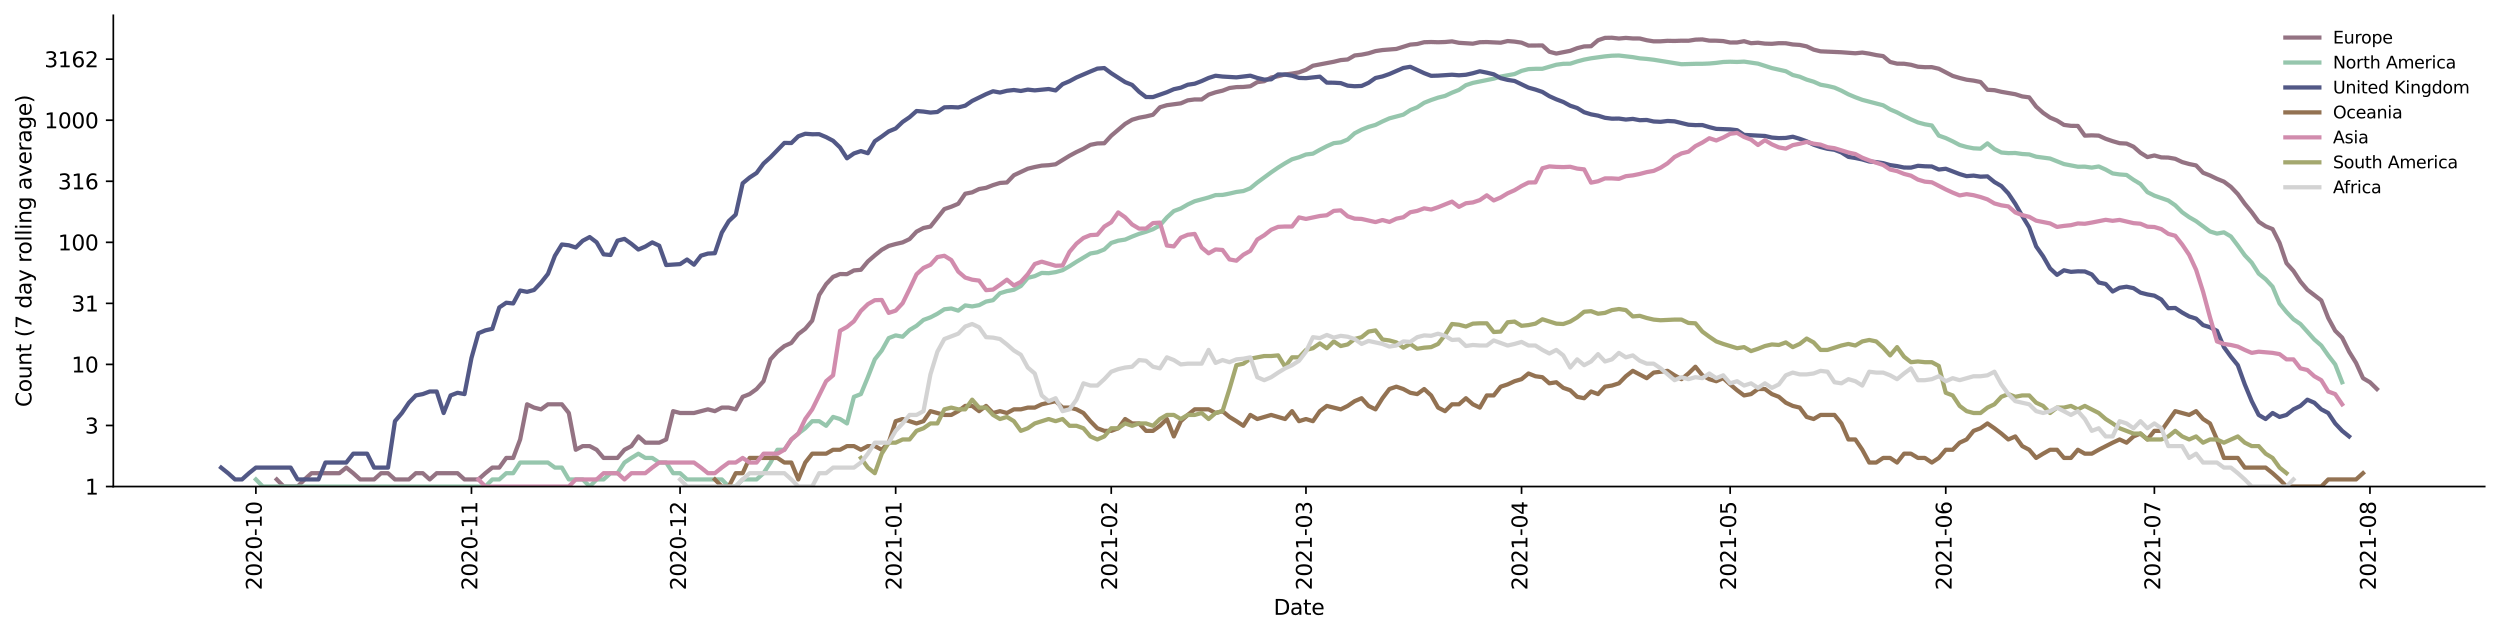 <?xml version="1.0" encoding="utf-8" standalone="no"?>
<!DOCTYPE svg PUBLIC "-//W3C//DTD SVG 1.1//EN"
  "http://www.w3.org/Graphics/SVG/1.1/DTD/svg11.dtd">
<svg height="298.621pt" version="1.1" viewBox="0 0 1176.528 298.621" width="1176.528pt" xmlns="http://www.w3.org/2000/svg" xmlns:xlink="http://www.w3.org/1999/xlink">
 <defs>
  <style type="text/css">*{stroke-linecap:butt;stroke-linejoin:round;}</style>
 </defs>
 <g id="figure_1">
  <g id="patch_1">
   <path d="M 0 298.621 
L 1176.528 298.621 
L 1176.528 0 
L 0 0 
z
" style="fill:#ffffff;"/>
  </g>
  <g id="axes_1">
   <g id="patch_2">
    <path d="M 53.328 228.96 
L 1169.328 228.96 
L 1169.328 7.2 
L 53.328 7.2 
z
" style="fill:#ffffff;"/>
   </g>
   <g id="matplotlib.axis_1">
    <g id="xtick_1">
     <g id="line2d_1">
      <defs>
       <path d="M 0 0 
L 0 3.5 
" id="mead7fe6897" style="stroke:#000000;stroke-width:0.8;"/>
      </defs>
      <g>
       <use style="stroke:#000000;stroke-width:0.8;" x="120.419" xlink:href="#mead7fe6897" y="228.96"/>
      </g>
     </g>
     <g id="text_1">
      <!-- 2020-10 -->
      <g transform="translate(123.178 277.743)rotate(-90)scale(0.1 -0.1)">
       <defs>
        <path d="M 1228 531 
L 3431 531 
L 3431 0 
L 469 0 
L 469 531 
Q 828 903 1448 1529 
Q 2069 2156 2228 2338 
Q 2531 2678 2651 2914 
Q 2772 3150 2772 3378 
Q 2772 3750 2511 3984 
Q 2250 4219 1831 4219 
Q 1534 4219 1204 4116 
Q 875 4013 500 3803 
L 500 4441 
Q 881 4594 1212 4672 
Q 1544 4750 1819 4750 
Q 2544 4750 2975 4387 
Q 3406 4025 3406 3419 
Q 3406 3131 3298 2873 
Q 3191 2616 2906 2266 
Q 2828 2175 2409 1742 
Q 1991 1309 1228 531 
z
" id="DejaVuSans-32" transform="scale(0.016)"/>
        <path d="M 2034 4250 
Q 1547 4250 1301 3770 
Q 1056 3291 1056 2328 
Q 1056 1369 1301 889 
Q 1547 409 2034 409 
Q 2525 409 2770 889 
Q 3016 1369 3016 2328 
Q 3016 3291 2770 3770 
Q 2525 4250 2034 4250 
z
M 2034 4750 
Q 2819 4750 3233 4129 
Q 3647 3509 3647 2328 
Q 3647 1150 3233 529 
Q 2819 -91 2034 -91 
Q 1250 -91 836 529 
Q 422 1150 422 2328 
Q 422 3509 836 4129 
Q 1250 4750 2034 4750 
z
" id="DejaVuSans-30" transform="scale(0.016)"/>
        <path d="M 313 2009 
L 1997 2009 
L 1997 1497 
L 313 1497 
L 313 2009 
z
" id="DejaVuSans-2d" transform="scale(0.016)"/>
        <path d="M 794 531 
L 1825 531 
L 1825 4091 
L 703 3866 
L 703 4441 
L 1819 4666 
L 2450 4666 
L 2450 531 
L 3481 531 
L 3481 0 
L 794 0 
L 794 531 
z
" id="DejaVuSans-31" transform="scale(0.016)"/>
       </defs>
       <use xlink:href="#DejaVuSans-32"/>
       <use x="63.623" xlink:href="#DejaVuSans-30"/>
       <use x="127.246" xlink:href="#DejaVuSans-32"/>
       <use x="190.869" xlink:href="#DejaVuSans-30"/>
       <use x="254.492" xlink:href="#DejaVuSans-2d"/>
       <use x="290.576" xlink:href="#DejaVuSans-31"/>
       <use x="354.199" xlink:href="#DejaVuSans-30"/>
      </g>
     </g>
    </g>
    <g id="xtick_2">
     <g id="line2d_2">
      <g>
       <use style="stroke:#000000;stroke-width:0.8;" x="221.874" xlink:href="#mead7fe6897" y="228.96"/>
      </g>
     </g>
     <g id="text_2">
      <!-- 2020-11 -->
      <g transform="translate(224.633 277.743)rotate(-90)scale(0.1 -0.1)">
       <use xlink:href="#DejaVuSans-32"/>
       <use x="63.623" xlink:href="#DejaVuSans-30"/>
       <use x="127.246" xlink:href="#DejaVuSans-32"/>
       <use x="190.869" xlink:href="#DejaVuSans-30"/>
       <use x="254.492" xlink:href="#DejaVuSans-2d"/>
       <use x="290.576" xlink:href="#DejaVuSans-31"/>
       <use x="354.199" xlink:href="#DejaVuSans-31"/>
      </g>
     </g>
    </g>
    <g id="xtick_3">
     <g id="line2d_3">
      <g>
       <use style="stroke:#000000;stroke-width:0.8;" x="320.055" xlink:href="#mead7fe6897" y="228.96"/>
      </g>
     </g>
     <g id="text_3">
      <!-- 2020-12 -->
      <g transform="translate(322.815 277.743)rotate(-90)scale(0.1 -0.1)">
       <use xlink:href="#DejaVuSans-32"/>
       <use x="63.623" xlink:href="#DejaVuSans-30"/>
       <use x="127.246" xlink:href="#DejaVuSans-32"/>
       <use x="190.869" xlink:href="#DejaVuSans-30"/>
       <use x="254.492" xlink:href="#DejaVuSans-2d"/>
       <use x="290.576" xlink:href="#DejaVuSans-31"/>
       <use x="354.199" xlink:href="#DejaVuSans-32"/>
      </g>
     </g>
    </g>
    <g id="xtick_4">
     <g id="line2d_4">
      <g>
       <use style="stroke:#000000;stroke-width:0.8;" x="421.51" xlink:href="#mead7fe6897" y="228.96"/>
      </g>
     </g>
     <g id="text_4">
      <!-- 2021-01 -->
      <g transform="translate(424.269 277.743)rotate(-90)scale(0.1 -0.1)">
       <use xlink:href="#DejaVuSans-32"/>
       <use x="63.623" xlink:href="#DejaVuSans-30"/>
       <use x="127.246" xlink:href="#DejaVuSans-32"/>
       <use x="190.869" xlink:href="#DejaVuSans-31"/>
       <use x="254.492" xlink:href="#DejaVuSans-2d"/>
       <use x="290.576" xlink:href="#DejaVuSans-30"/>
       <use x="354.199" xlink:href="#DejaVuSans-31"/>
      </g>
     </g>
    </g>
    <g id="xtick_5">
     <g id="line2d_5">
      <g>
       <use style="stroke:#000000;stroke-width:0.8;" x="522.964" xlink:href="#mead7fe6897" y="228.96"/>
      </g>
     </g>
     <g id="text_5">
      <!-- 2021-02 -->
      <g transform="translate(525.724 277.743)rotate(-90)scale(0.1 -0.1)">
       <use xlink:href="#DejaVuSans-32"/>
       <use x="63.623" xlink:href="#DejaVuSans-30"/>
       <use x="127.246" xlink:href="#DejaVuSans-32"/>
       <use x="190.869" xlink:href="#DejaVuSans-31"/>
       <use x="254.492" xlink:href="#DejaVuSans-2d"/>
       <use x="290.576" xlink:href="#DejaVuSans-30"/>
       <use x="354.199" xlink:href="#DejaVuSans-32"/>
      </g>
     </g>
    </g>
    <g id="xtick_6">
     <g id="line2d_6">
      <g>
       <use style="stroke:#000000;stroke-width:0.8;" x="614.601" xlink:href="#mead7fe6897" y="228.96"/>
      </g>
     </g>
     <g id="text_6">
      <!-- 2021-03 -->
      <g transform="translate(617.36 277.743)rotate(-90)scale(0.1 -0.1)">
       <defs>
        <path d="M 2597 2516 
Q 3050 2419 3304 2112 
Q 3559 1806 3559 1356 
Q 3559 666 3084 287 
Q 2609 -91 1734 -91 
Q 1441 -91 1130 -33 
Q 819 25 488 141 
L 488 750 
Q 750 597 1062 519 
Q 1375 441 1716 441 
Q 2309 441 2620 675 
Q 2931 909 2931 1356 
Q 2931 1769 2642 2001 
Q 2353 2234 1838 2234 
L 1294 2234 
L 1294 2753 
L 1863 2753 
Q 2328 2753 2575 2939 
Q 2822 3125 2822 3475 
Q 2822 3834 2567 4026 
Q 2313 4219 1838 4219 
Q 1578 4219 1281 4162 
Q 984 4106 628 3988 
L 628 4550 
Q 988 4650 1302 4700 
Q 1616 4750 1894 4750 
Q 2613 4750 3031 4423 
Q 3450 4097 3450 3541 
Q 3450 3153 3228 2886 
Q 3006 2619 2597 2516 
z
" id="DejaVuSans-33" transform="scale(0.016)"/>
       </defs>
       <use xlink:href="#DejaVuSans-32"/>
       <use x="63.623" xlink:href="#DejaVuSans-30"/>
       <use x="127.246" xlink:href="#DejaVuSans-32"/>
       <use x="190.869" xlink:href="#DejaVuSans-31"/>
       <use x="254.492" xlink:href="#DejaVuSans-2d"/>
       <use x="290.576" xlink:href="#DejaVuSans-30"/>
       <use x="354.199" xlink:href="#DejaVuSans-33"/>
      </g>
     </g>
    </g>
    <g id="xtick_7">
     <g id="line2d_7">
      <g>
       <use style="stroke:#000000;stroke-width:0.8;" x="716.055" xlink:href="#mead7fe6897" y="228.96"/>
      </g>
     </g>
     <g id="text_7">
      <!-- 2021-04 -->
      <g transform="translate(718.815 277.743)rotate(-90)scale(0.1 -0.1)">
       <defs>
        <path d="M 2419 4116 
L 825 1625 
L 2419 1625 
L 2419 4116 
z
M 2253 4666 
L 3047 4666 
L 3047 1625 
L 3713 1625 
L 3713 1100 
L 3047 1100 
L 3047 0 
L 2419 0 
L 2419 1100 
L 313 1100 
L 313 1709 
L 2253 4666 
z
" id="DejaVuSans-34" transform="scale(0.016)"/>
       </defs>
       <use xlink:href="#DejaVuSans-32"/>
       <use x="63.623" xlink:href="#DejaVuSans-30"/>
       <use x="127.246" xlink:href="#DejaVuSans-32"/>
       <use x="190.869" xlink:href="#DejaVuSans-31"/>
       <use x="254.492" xlink:href="#DejaVuSans-2d"/>
       <use x="290.576" xlink:href="#DejaVuSans-30"/>
       <use x="354.199" xlink:href="#DejaVuSans-34"/>
      </g>
     </g>
    </g>
    <g id="xtick_8">
     <g id="line2d_8">
      <g>
       <use style="stroke:#000000;stroke-width:0.8;" x="814.237" xlink:href="#mead7fe6897" y="228.96"/>
      </g>
     </g>
     <g id="text_8">
      <!-- 2021-05 -->
      <g transform="translate(816.997 277.743)rotate(-90)scale(0.1 -0.1)">
       <defs>
        <path d="M 691 4666 
L 3169 4666 
L 3169 4134 
L 1269 4134 
L 1269 2991 
Q 1406 3038 1543 3061 
Q 1681 3084 1819 3084 
Q 2600 3084 3056 2656 
Q 3513 2228 3513 1497 
Q 3513 744 3044 326 
Q 2575 -91 1722 -91 
Q 1428 -91 1123 -41 
Q 819 9 494 109 
L 494 744 
Q 775 591 1075 516 
Q 1375 441 1709 441 
Q 2250 441 2565 725 
Q 2881 1009 2881 1497 
Q 2881 1984 2565 2268 
Q 2250 2553 1709 2553 
Q 1456 2553 1204 2497 
Q 953 2441 691 2322 
L 691 4666 
z
" id="DejaVuSans-35" transform="scale(0.016)"/>
       </defs>
       <use xlink:href="#DejaVuSans-32"/>
       <use x="63.623" xlink:href="#DejaVuSans-30"/>
       <use x="127.246" xlink:href="#DejaVuSans-32"/>
       <use x="190.869" xlink:href="#DejaVuSans-31"/>
       <use x="254.492" xlink:href="#DejaVuSans-2d"/>
       <use x="290.576" xlink:href="#DejaVuSans-30"/>
       <use x="354.199" xlink:href="#DejaVuSans-35"/>
      </g>
     </g>
    </g>
    <g id="xtick_9">
     <g id="line2d_9">
      <g>
       <use style="stroke:#000000;stroke-width:0.8;" x="915.692" xlink:href="#mead7fe6897" y="228.96"/>
      </g>
     </g>
     <g id="text_9">
      <!-- 2021-06 -->
      <g transform="translate(918.451 277.743)rotate(-90)scale(0.1 -0.1)">
       <defs>
        <path d="M 2113 2584 
Q 1688 2584 1439 2293 
Q 1191 2003 1191 1497 
Q 1191 994 1439 701 
Q 1688 409 2113 409 
Q 2538 409 2786 701 
Q 3034 994 3034 1497 
Q 3034 2003 2786 2293 
Q 2538 2584 2113 2584 
z
M 3366 4563 
L 3366 3988 
Q 3128 4100 2886 4159 
Q 2644 4219 2406 4219 
Q 1781 4219 1451 3797 
Q 1122 3375 1075 2522 
Q 1259 2794 1537 2939 
Q 1816 3084 2150 3084 
Q 2853 3084 3261 2657 
Q 3669 2231 3669 1497 
Q 3669 778 3244 343 
Q 2819 -91 2113 -91 
Q 1303 -91 875 529 
Q 447 1150 447 2328 
Q 447 3434 972 4092 
Q 1497 4750 2381 4750 
Q 2619 4750 2861 4703 
Q 3103 4656 3366 4563 
z
" id="DejaVuSans-36" transform="scale(0.016)"/>
       </defs>
       <use xlink:href="#DejaVuSans-32"/>
       <use x="63.623" xlink:href="#DejaVuSans-30"/>
       <use x="127.246" xlink:href="#DejaVuSans-32"/>
       <use x="190.869" xlink:href="#DejaVuSans-31"/>
       <use x="254.492" xlink:href="#DejaVuSans-2d"/>
       <use x="290.576" xlink:href="#DejaVuSans-30"/>
       <use x="354.199" xlink:href="#DejaVuSans-36"/>
      </g>
     </g>
    </g>
    <g id="xtick_10">
     <g id="line2d_10">
      <g>
       <use style="stroke:#000000;stroke-width:0.8;" x="1013.874" xlink:href="#mead7fe6897" y="228.96"/>
      </g>
     </g>
     <g id="text_10">
      <!-- 2021-07 -->
      <g transform="translate(1016.633 277.743)rotate(-90)scale(0.1 -0.1)">
       <defs>
        <path d="M 525 4666 
L 3525 4666 
L 3525 4397 
L 1831 0 
L 1172 0 
L 2766 4134 
L 525 4134 
L 525 4666 
z
" id="DejaVuSans-37" transform="scale(0.016)"/>
       </defs>
       <use xlink:href="#DejaVuSans-32"/>
       <use x="63.623" xlink:href="#DejaVuSans-30"/>
       <use x="127.246" xlink:href="#DejaVuSans-32"/>
       <use x="190.869" xlink:href="#DejaVuSans-31"/>
       <use x="254.492" xlink:href="#DejaVuSans-2d"/>
       <use x="290.576" xlink:href="#DejaVuSans-30"/>
       <use x="354.199" xlink:href="#DejaVuSans-37"/>
      </g>
     </g>
    </g>
    <g id="xtick_11">
     <g id="line2d_11">
      <g>
       <use style="stroke:#000000;stroke-width:0.8;" x="1115.328" xlink:href="#mead7fe6897" y="228.96"/>
      </g>
     </g>
     <g id="text_11">
      <!-- 2021-08 -->
      <g transform="translate(1118.088 277.743)rotate(-90)scale(0.1 -0.1)">
       <defs>
        <path d="M 2034 2216 
Q 1584 2216 1326 1975 
Q 1069 1734 1069 1313 
Q 1069 891 1326 650 
Q 1584 409 2034 409 
Q 2484 409 2743 651 
Q 3003 894 3003 1313 
Q 3003 1734 2745 1975 
Q 2488 2216 2034 2216 
z
M 1403 2484 
Q 997 2584 770 2862 
Q 544 3141 544 3541 
Q 544 4100 942 4425 
Q 1341 4750 2034 4750 
Q 2731 4750 3128 4425 
Q 3525 4100 3525 3541 
Q 3525 3141 3298 2862 
Q 3072 2584 2669 2484 
Q 3125 2378 3379 2068 
Q 3634 1759 3634 1313 
Q 3634 634 3220 271 
Q 2806 -91 2034 -91 
Q 1263 -91 848 271 
Q 434 634 434 1313 
Q 434 1759 690 2068 
Q 947 2378 1403 2484 
z
M 1172 3481 
Q 1172 3119 1398 2916 
Q 1625 2713 2034 2713 
Q 2441 2713 2670 2916 
Q 2900 3119 2900 3481 
Q 2900 3844 2670 4047 
Q 2441 4250 2034 4250 
Q 1625 4250 1398 4047 
Q 1172 3844 1172 3481 
z
" id="DejaVuSans-38" transform="scale(0.016)"/>
       </defs>
       <use xlink:href="#DejaVuSans-32"/>
       <use x="63.623" xlink:href="#DejaVuSans-30"/>
       <use x="127.246" xlink:href="#DejaVuSans-32"/>
       <use x="190.869" xlink:href="#DejaVuSans-31"/>
       <use x="254.492" xlink:href="#DejaVuSans-2d"/>
       <use x="290.576" xlink:href="#DejaVuSans-30"/>
       <use x="354.199" xlink:href="#DejaVuSans-38"/>
      </g>
     </g>
    </g>
    <g id="text_12">
     <!-- Date -->
     <g transform="translate(599.377 289.341)scale(0.1 -0.1)">
      <defs>
       <path d="M 1259 4147 
L 1259 519 
L 2022 519 
Q 2988 519 3436 956 
Q 3884 1394 3884 2338 
Q 3884 3275 3436 3711 
Q 2988 4147 2022 4147 
L 1259 4147 
z
M 628 4666 
L 1925 4666 
Q 3281 4666 3915 4102 
Q 4550 3538 4550 2338 
Q 4550 1131 3912 565 
Q 3275 0 1925 0 
L 628 0 
L 628 4666 
z
" id="DejaVuSans-44" transform="scale(0.016)"/>
       <path d="M 2194 1759 
Q 1497 1759 1228 1600 
Q 959 1441 959 1056 
Q 959 750 1161 570 
Q 1363 391 1709 391 
Q 2188 391 2477 730 
Q 2766 1069 2766 1631 
L 2766 1759 
L 2194 1759 
z
M 3341 1997 
L 3341 0 
L 2766 0 
L 2766 531 
Q 2569 213 2275 61 
Q 1981 -91 1556 -91 
Q 1019 -91 701 211 
Q 384 513 384 1019 
Q 384 1609 779 1909 
Q 1175 2209 1959 2209 
L 2766 2209 
L 2766 2266 
Q 2766 2663 2505 2880 
Q 2244 3097 1772 3097 
Q 1472 3097 1187 3025 
Q 903 2953 641 2809 
L 641 3341 
Q 956 3463 1253 3523 
Q 1550 3584 1831 3584 
Q 2591 3584 2966 3190 
Q 3341 2797 3341 1997 
z
" id="DejaVuSans-61" transform="scale(0.016)"/>
       <path d="M 1172 4494 
L 1172 3500 
L 2356 3500 
L 2356 3053 
L 1172 3053 
L 1172 1153 
Q 1172 725 1289 603 
Q 1406 481 1766 481 
L 2356 481 
L 2356 0 
L 1766 0 
Q 1100 0 847 248 
Q 594 497 594 1153 
L 594 3053 
L 172 3053 
L 172 3500 
L 594 3500 
L 594 4494 
L 1172 4494 
z
" id="DejaVuSans-74" transform="scale(0.016)"/>
       <path d="M 3597 1894 
L 3597 1613 
L 953 1613 
Q 991 1019 1311 708 
Q 1631 397 2203 397 
Q 2534 397 2845 478 
Q 3156 559 3463 722 
L 3463 178 
Q 3153 47 2828 -22 
Q 2503 -91 2169 -91 
Q 1331 -91 842 396 
Q 353 884 353 1716 
Q 353 2575 817 3079 
Q 1281 3584 2069 3584 
Q 2775 3584 3186 3129 
Q 3597 2675 3597 1894 
z
M 3022 2063 
Q 3016 2534 2758 2815 
Q 2500 3097 2075 3097 
Q 1594 3097 1305 2825 
Q 1016 2553 972 2059 
L 3022 2063 
z
" id="DejaVuSans-65" transform="scale(0.016)"/>
      </defs>
      <use xlink:href="#DejaVuSans-44"/>
      <use x="77.002" xlink:href="#DejaVuSans-61"/>
      <use x="138.281" xlink:href="#DejaVuSans-74"/>
      <use x="177.49" xlink:href="#DejaVuSans-65"/>
     </g>
    </g>
   </g>
   <g id="matplotlib.axis_2">
    <g id="ytick_1">
     <g id="line2d_12">
      <defs>
       <path d="M 0 0 
L -3.5 0 
" id="m10bbd70978" style="stroke:#000000;stroke-width:0.8;"/>
      </defs>
      <g>
       <use style="stroke:#000000;stroke-width:0.8;" x="53.328" xlink:href="#m10bbd70978" y="228.96"/>
      </g>
     </g>
     <g id="text_13">
      <!-- 1 -->
      <g transform="translate(39.966 232.759)scale(0.1 -0.1)">
       <use xlink:href="#DejaVuSans-31"/>
      </g>
     </g>
    </g>
    <g id="ytick_2">
     <g id="line2d_13">
      <g>
       <use style="stroke:#000000;stroke-width:0.8;" x="53.328" xlink:href="#m10bbd70978" y="200.229"/>
      </g>
     </g>
     <g id="text_14">
      <!-- 3 -->
      <g transform="translate(39.966 204.028)scale(0.1 -0.1)">
       <use xlink:href="#DejaVuSans-33"/>
      </g>
     </g>
    </g>
    <g id="ytick_3">
     <g id="line2d_14">
      <g>
       <use style="stroke:#000000;stroke-width:0.8;" x="53.328" xlink:href="#m10bbd70978" y="171.498"/>
      </g>
     </g>
     <g id="text_15">
      <!-- 10 -->
      <g transform="translate(33.603 175.298)scale(0.1 -0.1)">
       <use xlink:href="#DejaVuSans-31"/>
       <use x="63.623" xlink:href="#DejaVuSans-30"/>
      </g>
     </g>
    </g>
    <g id="ytick_4">
     <g id="line2d_15">
      <g>
       <use style="stroke:#000000;stroke-width:0.8;" x="53.328" xlink:href="#m10bbd70978" y="142.768"/>
      </g>
     </g>
     <g id="text_16">
      <!-- 31 -->
      <g transform="translate(33.603 146.567)scale(0.1 -0.1)">
       <use xlink:href="#DejaVuSans-33"/>
       <use x="63.623" xlink:href="#DejaVuSans-31"/>
      </g>
     </g>
    </g>
    <g id="ytick_5">
     <g id="line2d_16">
      <g>
       <use style="stroke:#000000;stroke-width:0.8;" x="53.328" xlink:href="#m10bbd70978" y="114.037"/>
      </g>
     </g>
     <g id="text_17">
      <!-- 100 -->
      <g transform="translate(27.241 117.836)scale(0.1 -0.1)">
       <use xlink:href="#DejaVuSans-31"/>
       <use x="63.623" xlink:href="#DejaVuSans-30"/>
       <use x="127.246" xlink:href="#DejaVuSans-30"/>
      </g>
     </g>
    </g>
    <g id="ytick_6">
     <g id="line2d_17">
      <g>
       <use style="stroke:#000000;stroke-width:0.8;" x="53.328" xlink:href="#m10bbd70978" y="85.306"/>
      </g>
     </g>
     <g id="text_18">
      <!-- 316 -->
      <g transform="translate(27.241 89.105)scale(0.1 -0.1)">
       <use xlink:href="#DejaVuSans-33"/>
       <use x="63.623" xlink:href="#DejaVuSans-31"/>
       <use x="127.246" xlink:href="#DejaVuSans-36"/>
      </g>
     </g>
    </g>
    <g id="ytick_7">
     <g id="line2d_18">
      <g>
       <use style="stroke:#000000;stroke-width:0.8;" x="53.328" xlink:href="#m10bbd70978" y="56.575"/>
      </g>
     </g>
     <g id="text_19">
      <!-- 1000 -->
      <g transform="translate(20.878 60.375)scale(0.1 -0.1)">
       <use xlink:href="#DejaVuSans-31"/>
       <use x="63.623" xlink:href="#DejaVuSans-30"/>
       <use x="127.246" xlink:href="#DejaVuSans-30"/>
       <use x="190.869" xlink:href="#DejaVuSans-30"/>
      </g>
     </g>
    </g>
    <g id="ytick_8">
     <g id="line2d_19">
      <g>
       <use style="stroke:#000000;stroke-width:0.8;" x="53.328" xlink:href="#m10bbd70978" y="27.845"/>
      </g>
     </g>
     <g id="text_20">
      <!-- 3162 -->
      <g transform="translate(20.878 31.644)scale(0.1 -0.1)">
       <use xlink:href="#DejaVuSans-33"/>
       <use x="63.623" xlink:href="#DejaVuSans-31"/>
       <use x="127.246" xlink:href="#DejaVuSans-36"/>
       <use x="190.869" xlink:href="#DejaVuSans-32"/>
      </g>
     </g>
    </g>
    <g id="text_21">
     <!-- Count (7 day rolling average) -->
     <g transform="translate(14.798 191.548)rotate(-90)scale(0.1 -0.1)">
      <defs>
       <path d="M 4122 4306 
L 4122 3641 
Q 3803 3938 3442 4084 
Q 3081 4231 2675 4231 
Q 1875 4231 1450 3742 
Q 1025 3253 1025 2328 
Q 1025 1406 1450 917 
Q 1875 428 2675 428 
Q 3081 428 3442 575 
Q 3803 722 4122 1019 
L 4122 359 
Q 3791 134 3420 21 
Q 3050 -91 2638 -91 
Q 1578 -91 968 557 
Q 359 1206 359 2328 
Q 359 3453 968 4101 
Q 1578 4750 2638 4750 
Q 3056 4750 3426 4639 
Q 3797 4528 4122 4306 
z
" id="DejaVuSans-43" transform="scale(0.016)"/>
       <path d="M 1959 3097 
Q 1497 3097 1228 2736 
Q 959 2375 959 1747 
Q 959 1119 1226 758 
Q 1494 397 1959 397 
Q 2419 397 2687 759 
Q 2956 1122 2956 1747 
Q 2956 2369 2687 2733 
Q 2419 3097 1959 3097 
z
M 1959 3584 
Q 2709 3584 3137 3096 
Q 3566 2609 3566 1747 
Q 3566 888 3137 398 
Q 2709 -91 1959 -91 
Q 1206 -91 779 398 
Q 353 888 353 1747 
Q 353 2609 779 3096 
Q 1206 3584 1959 3584 
z
" id="DejaVuSans-6f" transform="scale(0.016)"/>
       <path d="M 544 1381 
L 544 3500 
L 1119 3500 
L 1119 1403 
Q 1119 906 1312 657 
Q 1506 409 1894 409 
Q 2359 409 2629 706 
Q 2900 1003 2900 1516 
L 2900 3500 
L 3475 3500 
L 3475 0 
L 2900 0 
L 2900 538 
Q 2691 219 2414 64 
Q 2138 -91 1772 -91 
Q 1169 -91 856 284 
Q 544 659 544 1381 
z
M 1991 3584 
L 1991 3584 
z
" id="DejaVuSans-75" transform="scale(0.016)"/>
       <path d="M 3513 2113 
L 3513 0 
L 2938 0 
L 2938 2094 
Q 2938 2591 2744 2837 
Q 2550 3084 2163 3084 
Q 1697 3084 1428 2787 
Q 1159 2491 1159 1978 
L 1159 0 
L 581 0 
L 581 3500 
L 1159 3500 
L 1159 2956 
Q 1366 3272 1645 3428 
Q 1925 3584 2291 3584 
Q 2894 3584 3203 3211 
Q 3513 2838 3513 2113 
z
" id="DejaVuSans-6e" transform="scale(0.016)"/>
       <path id="DejaVuSans-20" transform="scale(0.016)"/>
       <path d="M 1984 4856 
Q 1566 4138 1362 3434 
Q 1159 2731 1159 2009 
Q 1159 1288 1364 580 
Q 1569 -128 1984 -844 
L 1484 -844 
Q 1016 -109 783 600 
Q 550 1309 550 2009 
Q 550 2706 781 3412 
Q 1013 4119 1484 4856 
L 1984 4856 
z
" id="DejaVuSans-28" transform="scale(0.016)"/>
       <path d="M 2906 2969 
L 2906 4863 
L 3481 4863 
L 3481 0 
L 2906 0 
L 2906 525 
Q 2725 213 2448 61 
Q 2172 -91 1784 -91 
Q 1150 -91 751 415 
Q 353 922 353 1747 
Q 353 2572 751 3078 
Q 1150 3584 1784 3584 
Q 2172 3584 2448 3432 
Q 2725 3281 2906 2969 
z
M 947 1747 
Q 947 1113 1208 752 
Q 1469 391 1925 391 
Q 2381 391 2643 752 
Q 2906 1113 2906 1747 
Q 2906 2381 2643 2742 
Q 2381 3103 1925 3103 
Q 1469 3103 1208 2742 
Q 947 2381 947 1747 
z
" id="DejaVuSans-64" transform="scale(0.016)"/>
       <path d="M 2059 -325 
Q 1816 -950 1584 -1140 
Q 1353 -1331 966 -1331 
L 506 -1331 
L 506 -850 
L 844 -850 
Q 1081 -850 1212 -737 
Q 1344 -625 1503 -206 
L 1606 56 
L 191 3500 
L 800 3500 
L 1894 763 
L 2988 3500 
L 3597 3500 
L 2059 -325 
z
" id="DejaVuSans-79" transform="scale(0.016)"/>
       <path d="M 2631 2963 
Q 2534 3019 2420 3045 
Q 2306 3072 2169 3072 
Q 1681 3072 1420 2755 
Q 1159 2438 1159 1844 
L 1159 0 
L 581 0 
L 581 3500 
L 1159 3500 
L 1159 2956 
Q 1341 3275 1631 3429 
Q 1922 3584 2338 3584 
Q 2397 3584 2469 3576 
Q 2541 3569 2628 3553 
L 2631 2963 
z
" id="DejaVuSans-72" transform="scale(0.016)"/>
       <path d="M 603 4863 
L 1178 4863 
L 1178 0 
L 603 0 
L 603 4863 
z
" id="DejaVuSans-6c" transform="scale(0.016)"/>
       <path d="M 603 3500 
L 1178 3500 
L 1178 0 
L 603 0 
L 603 3500 
z
M 603 4863 
L 1178 4863 
L 1178 4134 
L 603 4134 
L 603 4863 
z
" id="DejaVuSans-69" transform="scale(0.016)"/>
       <path d="M 2906 1791 
Q 2906 2416 2648 2759 
Q 2391 3103 1925 3103 
Q 1463 3103 1205 2759 
Q 947 2416 947 1791 
Q 947 1169 1205 825 
Q 1463 481 1925 481 
Q 2391 481 2648 825 
Q 2906 1169 2906 1791 
z
M 3481 434 
Q 3481 -459 3084 -895 
Q 2688 -1331 1869 -1331 
Q 1566 -1331 1297 -1286 
Q 1028 -1241 775 -1147 
L 775 -588 
Q 1028 -725 1275 -790 
Q 1522 -856 1778 -856 
Q 2344 -856 2625 -561 
Q 2906 -266 2906 331 
L 2906 616 
Q 2728 306 2450 153 
Q 2172 0 1784 0 
Q 1141 0 747 490 
Q 353 981 353 1791 
Q 353 2603 747 3093 
Q 1141 3584 1784 3584 
Q 2172 3584 2450 3431 
Q 2728 3278 2906 2969 
L 2906 3500 
L 3481 3500 
L 3481 434 
z
" id="DejaVuSans-67" transform="scale(0.016)"/>
       <path d="M 191 3500 
L 800 3500 
L 1894 563 
L 2988 3500 
L 3597 3500 
L 2284 0 
L 1503 0 
L 191 3500 
z
" id="DejaVuSans-76" transform="scale(0.016)"/>
       <path d="M 513 4856 
L 1013 4856 
Q 1481 4119 1714 3412 
Q 1947 2706 1947 2009 
Q 1947 1309 1714 600 
Q 1481 -109 1013 -844 
L 513 -844 
Q 928 -128 1133 580 
Q 1338 1288 1338 2009 
Q 1338 2731 1133 3434 
Q 928 4138 513 4856 
z
" id="DejaVuSans-29" transform="scale(0.016)"/>
      </defs>
      <use xlink:href="#DejaVuSans-43"/>
      <use x="69.824" xlink:href="#DejaVuSans-6f"/>
      <use x="131.006" xlink:href="#DejaVuSans-75"/>
      <use x="194.385" xlink:href="#DejaVuSans-6e"/>
      <use x="257.764" xlink:href="#DejaVuSans-74"/>
      <use x="296.973" xlink:href="#DejaVuSans-20"/>
      <use x="328.76" xlink:href="#DejaVuSans-28"/>
      <use x="367.773" xlink:href="#DejaVuSans-37"/>
      <use x="431.396" xlink:href="#DejaVuSans-20"/>
      <use x="463.184" xlink:href="#DejaVuSans-64"/>
      <use x="526.66" xlink:href="#DejaVuSans-61"/>
      <use x="587.939" xlink:href="#DejaVuSans-79"/>
      <use x="647.119" xlink:href="#DejaVuSans-20"/>
      <use x="678.906" xlink:href="#DejaVuSans-72"/>
      <use x="717.77" xlink:href="#DejaVuSans-6f"/>
      <use x="778.951" xlink:href="#DejaVuSans-6c"/>
      <use x="806.734" xlink:href="#DejaVuSans-6c"/>
      <use x="834.518" xlink:href="#DejaVuSans-69"/>
      <use x="862.301" xlink:href="#DejaVuSans-6e"/>
      <use x="925.68" xlink:href="#DejaVuSans-67"/>
      <use x="989.156" xlink:href="#DejaVuSans-20"/>
      <use x="1020.943" xlink:href="#DejaVuSans-61"/>
      <use x="1082.223" xlink:href="#DejaVuSans-76"/>
      <use x="1141.402" xlink:href="#DejaVuSans-65"/>
      <use x="1202.926" xlink:href="#DejaVuSans-72"/>
      <use x="1244.039" xlink:href="#DejaVuSans-61"/>
      <use x="1305.318" xlink:href="#DejaVuSans-67"/>
      <use x="1368.795" xlink:href="#DejaVuSans-65"/>
      <use x="1430.318" xlink:href="#DejaVuSans-29"/>
     </g>
    </g>
   </g>
   <g id="line2d_20">
    <path clip-path="url(#padc8337cc6)" d="M 130.237 225.628 
L 133.51 228.96 
L 140.055 228.96 
L 143.328 225.628 
L 146.601 222.688 
L 159.692 222.688 
L 162.964 220.059 
L 166.237 222.688 
L 169.51 225.628 
L 176.055 225.628 
L 179.328 222.688 
L 182.601 222.688 
L 185.874 225.628 
L 192.419 225.628 
L 195.692 222.688 
L 198.964 222.688 
L 202.237 225.628 
L 205.51 222.688 
L 215.328 222.688 
L 218.601 225.628 
L 225.146 225.628 
L 228.419 222.688 
L 231.692 220.059 
L 234.964 220.059 
L 238.237 215.509 
L 241.51 215.509 
L 244.783 206.817 
L 248.055 190.265 
L 251.328 191.825 
L 254.601 192.643 
L 257.874 190.265 
L 264.419 190.265 
L 267.692 194.365 
L 270.964 211.662 
L 274.237 209.941 
L 277.51 209.941 
L 280.783 211.662 
L 284.055 215.509 
L 290.601 215.509 
L 293.874 211.662 
L 297.146 209.941 
L 300.419 205.391 
L 303.692 208.33 
L 310.237 208.33 
L 313.51 206.817 
L 316.783 193.489 
L 320.055 194.365 
L 326.601 194.365 
L 333.146 192.643 
L 336.419 193.489 
L 339.692 191.825 
L 342.964 191.825 
L 346.237 192.643 
L 349.51 186.744 
L 352.783 185.464 
L 356.055 183.085 
L 359.328 179.401 
L 362.601 169.12 
L 365.874 165.506 
L 369.146 162.848 
L 372.419 161.38 
L 375.692 157.229 
L 378.964 154.741 
L 382.237 150.869 
L 385.51 138.849 
L 388.783 133.727 
L 392.055 130.287 
L 395.328 128.956 
L 398.601 129.021 
L 401.874 127.265 
L 405.146 126.964 
L 408.419 123.04 
L 411.692 120.192 
L 414.964 117.553 
L 418.237 115.733 
L 421.51 114.834 
L 424.783 114.073 
L 428.055 112.516 
L 431.328 109.016 
L 434.601 107.298 
L 437.874 106.627 
L 444.419 98.397 
L 447.692 97.28 
L 450.964 95.898 
L 454.237 91.171 
L 457.51 90.523 
L 460.783 88.961 
L 464.055 88.394 
L 467.328 87.113 
L 470.601 86.103 
L 473.874 85.872 
L 477.146 82.46 
L 483.692 79.397 
L 486.964 78.6 
L 490.237 77.946 
L 493.51 77.745 
L 496.783 77.316 
L 503.328 73.309 
L 506.601 71.547 
L 509.874 70.022 
L 513.146 68.162 
L 516.419 67.513 
L 519.692 67.414 
L 522.964 63.859 
L 529.51 58.298 
L 532.783 56.355 
L 536.055 55.395 
L 539.328 54.801 
L 542.601 54.003 
L 545.874 50.482 
L 549.146 49.502 
L 555.692 48.631 
L 558.964 47.229 
L 562.237 46.797 
L 565.51 46.826 
L 568.783 44.539 
L 572.055 43.443 
L 575.328 42.675 
L 578.601 41.421 
L 581.874 40.993 
L 585.146 40.921 
L 588.419 40.592 
L 591.692 38.656 
L 594.964 38.213 
L 598.237 36.458 
L 601.51 35.872 
L 604.783 35.036 
L 608.055 34.627 
L 611.328 34.052 
L 614.601 32.856 
L 617.874 30.932 
L 627.692 29.067 
L 630.964 28.281 
L 634.237 27.987 
L 637.51 26.1 
L 640.783 25.722 
L 644.055 25.069 
L 647.328 24.049 
L 650.601 23.553 
L 657.146 23.033 
L 663.692 20.992 
L 666.964 20.709 
L 670.237 19.871 
L 673.51 19.772 
L 676.783 19.879 
L 680.055 19.773 
L 683.328 19.474 
L 686.601 20.147 
L 693.146 20.557 
L 696.419 19.863 
L 699.692 19.79 
L 706.237 20.098 
L 709.51 19.315 
L 712.783 19.588 
L 716.055 20.075 
L 719.328 21.451 
L 725.874 21.387 
L 729.146 24.353 
L 732.419 25.206 
L 738.964 23.921 
L 742.237 22.668 
L 745.51 21.856 
L 748.783 21.749 
L 752.055 18.933 
L 755.328 17.824 
L 758.601 17.76 
L 761.874 18.135 
L 765.146 17.835 
L 768.419 18.096 
L 771.692 18.118 
L 774.964 18.935 
L 778.237 19.459 
L 781.51 19.442 
L 784.783 19.208 
L 788.055 19.276 
L 791.328 19.156 
L 794.601 19.185 
L 797.874 18.66 
L 801.146 18.548 
L 804.419 19.123 
L 807.692 19.153 
L 810.964 19.337 
L 814.237 20.005 
L 817.51 19.978 
L 820.783 19.394 
L 824.055 20.33 
L 827.328 20.11 
L 830.601 20.527 
L 833.874 20.622 
L 837.146 20.316 
L 840.419 20.354 
L 843.692 20.925 
L 846.964 21.139 
L 850.237 21.824 
L 853.51 23.353 
L 856.783 24.165 
L 866.601 24.594 
L 873.146 25.078 
L 876.419 24.745 
L 879.692 25.248 
L 882.964 25.927 
L 886.237 26.406 
L 889.51 29.162 
L 892.783 29.957 
L 896.055 29.996 
L 899.328 30.489 
L 902.601 31.396 
L 905.874 31.616 
L 909.146 31.601 
L 912.419 32.345 
L 918.964 35.73 
L 922.237 36.699 
L 925.51 37.505 
L 928.783 37.938 
L 932.055 38.597 
L 935.328 42.244 
L 938.601 42.444 
L 941.874 43.206 
L 948.419 44.346 
L 951.692 45.38 
L 954.964 45.821 
L 958.237 50.185 
L 961.51 53.106 
L 964.783 55.341 
L 968.055 56.736 
L 971.328 58.781 
L 974.601 59.217 
L 977.874 59.272 
L 981.146 63.84 
L 984.419 63.698 
L 987.692 63.826 
L 990.964 65.324 
L 994.237 66.442 
L 997.51 67.392 
L 1000.783 67.574 
L 1004.055 69.034 
L 1007.328 71.9 
L 1010.601 73.923 
L 1013.874 73.163 
L 1017.146 74.074 
L 1020.419 74.16 
L 1023.692 74.736 
L 1026.964 76.266 
L 1030.237 77.185 
L 1033.51 77.845 
L 1036.783 81.301 
L 1040.055 82.581 
L 1043.328 84.156 
L 1046.601 85.483 
L 1049.874 87.926 
L 1053.146 91.342 
L 1056.419 95.881 
L 1059.692 99.849 
L 1062.964 104.35 
L 1066.237 106.495 
L 1069.51 107.821 
L 1072.783 114.288 
L 1076.055 123.872 
L 1079.328 127.508 
L 1082.601 132.502 
L 1085.874 136.374 
L 1092.419 141.382 
L 1095.692 149.651 
L 1098.964 155.669 
L 1102.237 158.894 
L 1105.51 165.506 
L 1108.783 170.795 
L 1112.055 177.975 
L 1115.328 179.895 
L 1118.601 183.085 
L 1118.601 183.085 
" style="fill:none;stroke:#947383;stroke-linecap:square;stroke-width:2;"/>
   </g>
   <g id="line2d_21">
    <path clip-path="url(#padc8337cc6)" d="M 120.419 225.628 
L 123.692 228.96 
L 228.419 228.96 
L 231.692 225.628 
L 234.964 225.628 
L 238.237 222.688 
L 241.51 222.688 
L 244.783 217.681 
L 257.874 217.681 
L 261.146 220.059 
L 264.419 220.059 
L 267.692 225.628 
L 274.237 225.628 
L 277.51 228.96 
L 280.783 225.628 
L 284.055 225.628 
L 287.328 222.688 
L 290.601 222.688 
L 293.874 217.681 
L 297.146 215.509 
L 300.419 213.512 
L 303.692 215.509 
L 306.964 215.509 
L 310.237 217.681 
L 313.51 217.681 
L 316.783 222.688 
L 320.055 222.688 
L 323.328 225.628 
L 339.692 225.628 
L 342.964 228.96 
L 346.237 228.96 
L 349.51 225.628 
L 356.055 225.628 
L 359.328 222.688 
L 362.601 217.681 
L 365.874 211.662 
L 369.146 211.662 
L 372.419 206.817 
L 375.692 204.041 
L 378.964 201.544 
L 382.237 198.212 
L 385.51 198.212 
L 388.783 200.383 
L 392.055 196.214 
L 395.328 197.193 
L 398.601 199.274 
L 401.874 186.744 
L 405.146 185.464 
L 408.419 177.517 
L 411.692 169.12 
L 414.964 164.951 
L 418.237 159.11 
L 421.51 157.841 
L 424.783 158.467 
L 428.055 155.294 
L 431.328 153.325 
L 434.601 150.559 
L 437.874 149.356 
L 441.146 147.653 
L 444.419 145.551 
L 447.692 145.175 
L 450.964 146.189 
L 454.237 143.728 
L 457.51 144.201 
L 460.783 143.612 
L 464.055 141.921 
L 467.328 141.275 
L 470.601 137.996 
L 473.874 136.992 
L 477.146 136.374 
L 480.419 134.606 
L 483.692 130.771 
L 486.964 129.948 
L 490.237 128.443 
L 493.51 128.57 
L 496.783 128.065 
L 500.055 127.144 
L 503.328 125.286 
L 506.601 123.194 
L 513.146 119.296 
L 516.419 118.73 
L 519.692 117.39 
L 522.964 114.324 
L 526.237 113.265 
L 529.51 112.752 
L 532.783 111.336 
L 536.055 110.058 
L 539.328 109.075 
L 542.601 107.877 
L 545.874 106.077 
L 549.146 102.33 
L 552.419 99.329 
L 555.692 98.113 
L 558.964 96.228 
L 562.237 94.703 
L 568.783 92.928 
L 572.055 91.806 
L 575.328 91.733 
L 578.601 91.1 
L 581.874 90.343 
L 585.146 89.906 
L 588.419 88.599 
L 591.692 85.906 
L 598.237 81.1 
L 601.51 78.86 
L 604.783 76.821 
L 608.055 74.959 
L 611.328 74.002 
L 614.601 72.71 
L 617.874 72.318 
L 621.146 70.485 
L 624.419 68.806 
L 627.692 67.364 
L 630.964 67.004 
L 634.237 65.66 
L 637.51 62.717 
L 640.783 61.024 
L 644.055 59.713 
L 647.328 58.781 
L 650.601 57.152 
L 653.874 55.7 
L 660.419 53.952 
L 663.692 51.813 
L 666.964 50.493 
L 670.237 48.365 
L 673.51 47.068 
L 676.783 45.951 
L 680.055 45.14 
L 683.328 43.606 
L 686.601 42.314 
L 689.874 40.084 
L 693.146 39.015 
L 702.964 37.018 
L 706.237 36.036 
L 712.783 34.84 
L 716.055 33.35 
L 719.328 32.524 
L 722.601 32.386 
L 725.874 32.368 
L 732.419 30.468 
L 735.692 30.03 
L 738.964 29.973 
L 742.237 28.918 
L 745.51 28.051 
L 748.783 27.431 
L 755.328 26.526 
L 758.601 26.22 
L 761.874 26.126 
L 768.419 26.891 
L 771.692 27.461 
L 774.964 27.73 
L 778.237 28.116 
L 791.328 30.229 
L 797.874 30.037 
L 801.146 30.021 
L 804.419 29.888 
L 807.692 29.593 
L 810.964 29.171 
L 814.237 29.056 
L 817.51 29.156 
L 820.783 28.999 
L 827.328 29.949 
L 833.874 32.046 
L 840.419 33.517 
L 843.692 35.297 
L 846.964 36.105 
L 850.237 37.468 
L 853.51 38.449 
L 856.783 39.871 
L 860.055 40.449 
L 863.328 41.233 
L 866.601 42.677 
L 869.874 44.394 
L 873.146 45.768 
L 876.419 46.99 
L 886.237 49.561 
L 889.51 51.488 
L 892.783 52.887 
L 896.055 54.612 
L 899.328 56.2 
L 902.601 57.616 
L 905.874 58.494 
L 909.146 59.055 
L 912.419 63.816 
L 915.692 64.977 
L 918.964 66.516 
L 922.237 68.242 
L 925.51 69.175 
L 928.783 69.803 
L 932.055 69.967 
L 935.328 67.474 
L 938.601 70.151 
L 941.874 71.775 
L 945.146 72.065 
L 948.419 71.999 
L 951.692 72.48 
L 954.964 72.669 
L 958.237 73.745 
L 964.783 74.611 
L 971.328 77.209 
L 977.874 78.471 
L 981.146 78.429 
L 984.419 78.878 
L 987.692 78.343 
L 990.964 79.81 
L 994.237 81.62 
L 997.51 82.091 
L 1000.783 82.34 
L 1004.055 84.623 
L 1007.328 86.597 
L 1010.601 90.426 
L 1013.874 92.071 
L 1020.419 94.361 
L 1023.692 96.615 
L 1026.964 99.869 
L 1030.237 102.197 
L 1033.51 104.085 
L 1040.055 108.929 
L 1043.328 109.937 
L 1046.601 109.339 
L 1049.874 111.273 
L 1053.146 115.581 
L 1056.419 120.146 
L 1059.692 123.609 
L 1062.964 128.762 
L 1066.237 131.406 
L 1069.51 134.933 
L 1072.783 142.808 
L 1076.055 146.844 
L 1079.328 150.252 
L 1082.601 152.479 
L 1089.146 159.769 
L 1092.419 162.598 
L 1095.692 167.247 
L 1098.964 171.498 
L 1102.237 179.895 
L 1102.237 179.895 
" style="fill:none;stroke:#96c6ad;stroke-linecap:square;stroke-width:2;"/>
   </g>
   <g id="line2d_22">
    <path clip-path="url(#padc8337cc6)" d="M 104.055 220.059 
L 107.328 222.688 
L 110.601 225.628 
L 113.874 225.628 
L 117.146 222.688 
L 120.419 220.059 
L 136.783 220.059 
L 140.055 225.628 
L 149.874 225.628 
L 153.146 217.681 
L 162.964 217.681 
L 166.237 213.512 
L 172.783 213.512 
L 176.055 220.059 
L 182.601 220.059 
L 185.874 198.212 
L 189.146 194.365 
L 192.419 189.52 
L 195.692 186.096 
L 198.964 185.464 
L 202.237 184.246 
L 205.51 184.246 
L 208.783 194.365 
L 212.055 186.096 
L 215.328 184.848 
L 218.601 185.464 
L 221.874 168.48 
L 225.146 156.83 
L 228.419 155.481 
L 231.692 154.741 
L 234.964 144.684 
L 238.237 142.472 
L 241.51 142.808 
L 244.783 136.726 
L 248.055 137.353 
L 251.328 136.462 
L 254.601 133.031 
L 257.874 128.891 
L 261.146 120.375 
L 264.419 115.056 
L 267.692 115.43 
L 270.964 116.469 
L 274.237 113.299 
L 277.51 111.561 
L 280.783 114.037 
L 284.055 119.695 
L 287.328 120.01 
L 290.601 113.265 
L 293.874 112.415 
L 297.146 114.76 
L 300.419 117.43 
L 303.692 116.04 
L 306.964 114.073 
L 310.237 115.619 
L 313.51 124.732 
L 320.055 124.298 
L 323.328 122.136 
L 326.601 124.569 
L 329.874 120.329 
L 333.146 119.34 
L 336.419 119.164 
L 339.692 109.487 
L 342.964 104.062 
L 346.237 100.984 
L 349.51 86.255 
L 352.783 83.539 
L 356.055 81.397 
L 359.328 76.966 
L 362.601 74.002 
L 369.146 67.249 
L 372.419 67.315 
L 375.692 64.143 
L 378.964 62.946 
L 382.237 63.181 
L 385.51 63.153 
L 388.783 64.527 
L 392.055 66.247 
L 395.328 69.401 
L 398.601 74.494 
L 401.874 72.205 
L 405.146 71.109 
L 408.419 72.098 
L 411.692 66.453 
L 414.964 64.244 
L 418.237 61.834 
L 421.51 60.476 
L 424.783 57.38 
L 428.055 55.155 
L 431.328 52.243 
L 434.601 52.509 
L 437.874 52.976 
L 441.146 52.697 
L 444.419 50.513 
L 447.692 50.404 
L 450.964 50.555 
L 454.237 49.731 
L 457.51 47.5 
L 464.055 44.304 
L 467.328 42.949 
L 470.601 43.544 
L 473.874 42.722 
L 477.146 42.357 
L 480.419 42.811 
L 483.692 42.172 
L 486.964 42.531 
L 493.51 41.889 
L 496.783 42.559 
L 500.055 39.601 
L 503.328 38.213 
L 506.601 36.446 
L 513.146 33.641 
L 516.419 32.291 
L 519.692 32.026 
L 522.964 34.455 
L 529.51 38.651 
L 532.783 39.955 
L 536.055 43.187 
L 539.328 45.662 
L 542.601 45.676 
L 549.146 43.399 
L 552.419 41.98 
L 555.692 41.268 
L 558.964 39.88 
L 562.237 39.396 
L 565.51 38.149 
L 568.783 36.685 
L 572.055 35.646 
L 575.328 36.027 
L 581.874 36.407 
L 588.419 35.614 
L 591.692 36.685 
L 594.964 37.456 
L 598.237 37.342 
L 601.51 35.028 
L 604.783 35.093 
L 608.055 35.623 
L 611.328 36.672 
L 614.601 36.785 
L 621.146 36.078 
L 624.419 38.885 
L 627.692 38.927 
L 630.964 39.107 
L 634.237 40.313 
L 637.51 40.584 
L 640.783 40.449 
L 644.055 38.973 
L 647.328 36.702 
L 650.601 35.975 
L 653.874 34.834 
L 660.419 31.993 
L 663.692 31.435 
L 670.237 34.438 
L 673.51 35.688 
L 676.783 35.592 
L 683.328 35.162 
L 686.601 35.43 
L 689.874 35.185 
L 693.146 34.462 
L 696.419 33.537 
L 699.692 34.192 
L 702.964 34.971 
L 706.237 36.78 
L 709.51 37.598 
L 712.783 38.108 
L 719.328 41.245 
L 722.601 42.154 
L 725.874 43.269 
L 729.146 45.269 
L 732.419 46.744 
L 735.692 47.991 
L 738.964 49.753 
L 742.237 50.836 
L 745.51 52.816 
L 748.783 53.817 
L 752.055 54.425 
L 755.328 55.44 
L 758.601 55.855 
L 761.874 55.793 
L 765.146 56.26 
L 768.419 55.952 
L 771.692 56.568 
L 774.964 56.455 
L 778.237 57.178 
L 781.51 57.336 
L 784.783 56.924 
L 788.055 57.105 
L 794.601 58.691 
L 797.874 58.882 
L 801.146 58.847 
L 804.419 59.83 
L 807.692 60.648 
L 814.237 60.893 
L 817.51 61.273 
L 820.783 63.48 
L 830.601 63.989 
L 833.874 64.739 
L 837.146 65.002 
L 840.419 64.917 
L 843.692 64.346 
L 846.964 65.329 
L 850.237 66.495 
L 853.51 68.089 
L 856.783 69.199 
L 860.055 70.028 
L 863.328 70.485 
L 866.601 71.749 
L 869.874 73.823 
L 873.146 74.348 
L 876.419 75.041 
L 879.692 76 
L 882.964 76.289 
L 886.237 76.781 
L 889.51 77.703 
L 892.783 78.165 
L 896.055 78.843 
L 899.328 78.886 
L 902.601 78.03 
L 905.874 78.258 
L 909.146 78.352 
L 912.419 79.783 
L 915.692 79.415 
L 922.237 81.923 
L 925.51 82.897 
L 928.783 82.642 
L 932.055 83.143 
L 935.328 83.009 
L 938.601 85.665 
L 941.874 87.565 
L 945.146 91.043 
L 948.419 95.933 
L 951.692 101.648 
L 954.964 107.001 
L 958.237 115.963 
L 961.51 120.606 
L 964.783 126.314 
L 968.055 129.348 
L 971.328 127.204 
L 974.601 127.94 
L 977.874 127.692 
L 981.146 127.754 
L 984.419 129.151 
L 987.692 132.955 
L 990.964 133.649 
L 994.237 137.172 
L 997.51 135.432 
L 1000.783 134.933 
L 1004.055 135.601 
L 1007.328 137.719 
L 1010.601 138.561 
L 1013.874 139.139 
L 1017.146 140.959 
L 1020.419 145.052 
L 1023.692 144.928 
L 1026.964 147.111 
L 1030.237 148.919 
L 1033.51 149.95 
L 1036.783 152.983 
L 1040.055 154.023 
L 1043.328 155.669 
L 1046.601 163.358 
L 1049.874 167.856 
L 1053.146 171.858 
L 1056.419 180.914 
L 1059.692 188.796 
L 1062.964 195.272 
L 1066.237 197.193 
L 1069.51 194.365 
L 1072.783 196.214 
L 1076.055 195.272 
L 1079.328 192.643 
L 1082.601 191.032 
L 1085.874 188.093 
L 1089.146 189.52 
L 1092.419 192.643 
L 1095.692 194.365 
L 1098.964 199.274 
L 1102.237 202.761 
L 1105.51 205.391 
L 1105.51 205.391 
" style="fill:none;stroke:#525886;stroke-linecap:square;stroke-width:2;"/>
   </g>
   <g id="line2d_23">
    <path clip-path="url(#padc8337cc6)" d="M 336.419 225.628 
L 339.692 228.96 
L 342.964 228.96 
L 346.237 222.688 
L 349.51 222.688 
L 352.783 215.509 
L 365.874 215.509 
L 369.146 217.681 
L 372.419 217.681 
L 375.692 225.628 
L 378.964 217.681 
L 382.237 213.512 
L 388.783 213.512 
L 392.055 211.662 
L 395.328 211.662 
L 398.601 209.941 
L 401.874 209.941 
L 405.146 211.662 
L 408.419 209.941 
L 411.692 209.941 
L 414.964 211.662 
L 418.237 208.33 
L 421.51 198.212 
L 424.783 197.193 
L 431.328 199.274 
L 434.601 198.212 
L 437.874 193.489 
L 444.419 195.272 
L 447.692 195.272 
L 450.964 193.489 
L 454.237 191.032 
L 457.51 191.032 
L 460.783 193.489 
L 464.055 191.032 
L 467.328 194.365 
L 470.601 193.489 
L 473.874 194.365 
L 477.146 192.643 
L 480.419 192.643 
L 483.692 191.825 
L 486.964 191.825 
L 490.237 190.265 
L 496.783 188.796 
L 500.055 191.825 
L 503.328 191.825 
L 506.601 192.643 
L 509.874 194.365 
L 513.146 198.212 
L 516.419 201.544 
L 519.692 202.761 
L 522.964 202.761 
L 526.237 201.544 
L 529.51 197.193 
L 532.783 199.274 
L 536.055 199.274 
L 539.328 202.761 
L 542.601 202.761 
L 545.874 200.383 
L 549.146 197.193 
L 552.419 205.391 
L 555.692 198.212 
L 558.964 195.272 
L 562.237 192.643 
L 568.783 192.643 
L 572.055 194.365 
L 575.328 193.489 
L 578.601 196.214 
L 581.874 198.212 
L 585.146 200.383 
L 588.419 195.272 
L 591.692 197.193 
L 598.237 195.272 
L 604.783 197.193 
L 608.055 193.489 
L 611.328 198.212 
L 614.601 197.193 
L 617.874 198.212 
L 621.146 193.489 
L 624.419 191.032 
L 630.964 192.643 
L 634.237 191.032 
L 637.51 188.796 
L 640.783 187.409 
L 644.055 191.032 
L 647.328 192.643 
L 650.601 187.409 
L 653.874 183.085 
L 657.146 181.976 
L 660.419 183.085 
L 663.692 184.848 
L 666.964 185.464 
L 670.237 183.085 
L 673.51 186.096 
L 676.783 191.825 
L 680.055 193.489 
L 683.328 190.265 
L 686.601 190.265 
L 689.874 187.409 
L 693.146 190.265 
L 696.419 191.825 
L 699.692 186.096 
L 702.964 186.096 
L 706.237 181.976 
L 709.51 180.914 
L 712.783 179.401 
L 716.055 178.441 
L 719.328 175.765 
L 722.601 177.067 
L 725.874 177.517 
L 729.146 180.399 
L 732.419 179.895 
L 735.692 182.525 
L 738.964 183.659 
L 742.237 186.744 
L 745.51 187.409 
L 748.783 184.246 
L 752.055 185.464 
L 755.328 181.976 
L 758.601 181.439 
L 761.874 180.399 
L 765.146 177.067 
L 768.419 174.527 
L 774.964 177.975 
L 778.237 175.345 
L 784.783 174.527 
L 788.055 176.625 
L 791.328 178.441 
L 794.601 175.765 
L 797.874 172.592 
L 801.146 176.625 
L 804.419 178.441 
L 807.692 179.401 
L 810.964 177.975 
L 814.237 180.914 
L 817.51 183.659 
L 820.783 186.096 
L 824.055 185.464 
L 827.328 183.085 
L 830.601 183.085 
L 833.874 185.464 
L 837.146 186.744 
L 840.419 189.52 
L 843.692 191.032 
L 846.964 191.825 
L 850.237 196.214 
L 853.51 197.193 
L 856.783 195.272 
L 863.328 195.272 
L 866.601 199.274 
L 869.874 206.817 
L 873.146 206.817 
L 876.419 211.662 
L 879.692 217.681 
L 882.964 217.681 
L 886.237 215.509 
L 889.51 215.509 
L 892.783 217.681 
L 896.055 213.512 
L 899.328 213.512 
L 902.601 215.509 
L 905.874 215.509 
L 909.146 217.681 
L 912.419 215.509 
L 915.692 211.662 
L 918.964 211.662 
L 922.237 208.33 
L 925.51 206.817 
L 928.783 202.761 
L 932.055 201.544 
L 935.328 199.274 
L 938.601 201.544 
L 941.874 204.041 
L 945.146 206.817 
L 948.419 205.391 
L 951.692 209.941 
L 954.964 211.662 
L 958.237 215.509 
L 961.51 213.512 
L 964.783 211.662 
L 968.055 211.662 
L 971.328 215.509 
L 974.601 215.509 
L 977.874 211.662 
L 981.146 213.512 
L 984.419 213.512 
L 987.692 211.662 
L 994.237 208.33 
L 997.51 206.817 
L 1000.783 208.33 
L 1004.055 205.391 
L 1007.328 204.041 
L 1010.601 206.817 
L 1013.874 202.761 
L 1017.146 202.761 
L 1023.692 193.489 
L 1030.237 195.272 
L 1033.51 193.489 
L 1036.783 197.193 
L 1040.055 199.274 
L 1043.328 206.817 
L 1046.601 215.509 
L 1053.146 215.509 
L 1056.419 220.059 
L 1066.237 220.059 
L 1069.51 222.688 
L 1072.783 225.628 
L 1076.055 228.96 
L 1092.419 228.96 
L 1095.692 225.628 
L 1108.783 225.628 
L 1112.055 222.688 
L 1112.055 222.688 
" style="fill:none;stroke:#937252;stroke-linecap:square;stroke-width:2;"/>
   </g>
   <g id="line2d_24">
    <path clip-path="url(#padc8337cc6)" d="M 225.146 225.628 
L 228.419 228.96 
L 267.692 228.96 
L 270.964 225.628 
L 280.783 225.628 
L 284.055 222.688 
L 290.601 222.688 
L 293.874 225.628 
L 297.146 222.688 
L 303.692 222.688 
L 306.964 220.059 
L 310.237 217.681 
L 326.601 217.681 
L 329.874 220.059 
L 333.146 222.688 
L 336.419 222.688 
L 339.692 220.059 
L 342.964 217.681 
L 346.237 217.681 
L 349.51 215.509 
L 352.783 217.681 
L 356.055 217.681 
L 359.328 213.512 
L 365.874 213.512 
L 369.146 211.662 
L 372.419 206.817 
L 375.692 204.041 
L 378.964 197.193 
L 382.237 192.643 
L 388.783 179.401 
L 392.055 176.625 
L 395.328 155.669 
L 398.601 153.847 
L 401.874 151.182 
L 405.146 146.319 
L 408.419 143.149 
L 411.692 141.275 
L 414.964 141.169 
L 418.237 147.245 
L 421.51 146.189 
L 424.783 142.696 
L 428.055 136.027 
L 431.328 129.086 
L 434.601 126.082 
L 437.874 124.623 
L 441.146 120.98 
L 444.419 120.375 
L 447.692 122.384 
L 450.964 127.816 
L 454.237 130.632 
L 457.51 131.621 
L 460.783 132.058 
L 464.055 136.549 
L 467.328 136.287 
L 470.601 134.043 
L 473.874 131.621 
L 477.146 134.363 
L 480.419 132.652 
L 483.692 129.021 
L 486.964 124.245 
L 490.237 123.142 
L 496.783 125.063 
L 500.055 124.952 
L 503.328 118.516 
L 506.601 114.651 
L 509.874 111.985 
L 513.146 110.642 
L 516.419 110.456 
L 519.692 106.627 
L 522.964 104.617 
L 526.237 99.97 
L 529.51 102.263 
L 532.783 105.64 
L 536.055 107.6 
L 539.328 107.572 
L 542.601 104.987 
L 545.874 104.765 
L 549.146 115.543 
L 552.419 115.963 
L 555.692 111.854 
L 558.964 110.487 
L 562.237 110.088 
L 565.51 116.508 
L 568.783 119.208 
L 572.055 117.39 
L 575.328 117.636 
L 578.601 122.087 
L 581.874 122.685 
L 585.146 119.874 
L 588.419 118.051 
L 591.692 112.718 
L 594.964 110.705 
L 598.237 108.128 
L 601.51 106.76 
L 604.783 106.601 
L 608.055 106.601 
L 611.328 102.308 
L 614.601 103.031 
L 621.146 101.648 
L 624.419 101.303 
L 627.692 99.25 
L 630.964 98.995 
L 634.237 101.801 
L 637.51 102.894 
L 640.783 103.031 
L 647.328 104.52 
L 650.601 103.541 
L 653.874 104.447 
L 657.146 102.917 
L 660.419 102.241 
L 663.692 99.889 
L 666.964 99.25 
L 670.237 98.038 
L 673.51 98.608 
L 676.783 97.518 
L 683.328 94.885 
L 686.601 97.353 
L 689.874 95.658 
L 693.146 95.268 
L 696.419 94.167 
L 699.692 91.923 
L 702.964 94.328 
L 706.237 92.943 
L 709.51 90.972 
L 712.783 89.516 
L 716.055 87.541 
L 719.328 85.895 
L 722.601 85.826 
L 725.874 79.193 
L 729.146 78.309 
L 732.419 78.54 
L 735.692 78.644 
L 738.964 78.489 
L 742.237 79.344 
L 745.51 79.701 
L 748.783 85.953 
L 752.055 85.302 
L 755.328 83.952 
L 758.601 83.963 
L 761.874 84.167 
L 765.146 82.917 
L 768.419 82.531 
L 771.692 81.864 
L 774.964 81.005 
L 778.237 80.423 
L 781.51 78.921 
L 784.783 76.837 
L 788.055 73.894 
L 791.328 72.191 
L 794.601 71.391 
L 797.874 68.777 
L 801.146 67.091 
L 804.419 65.047 
L 807.692 66.106 
L 810.964 64.724 
L 814.237 62.973 
L 817.51 62.544 
L 820.783 64.468 
L 824.055 65.712 
L 827.328 68.23 
L 830.601 65.97 
L 833.874 67.942 
L 837.146 69.359 
L 840.419 69.961 
L 843.692 68.299 
L 846.964 67.646 
L 850.237 66.783 
L 853.51 67.613 
L 856.783 68.072 
L 860.055 69.282 
L 863.328 69.749 
L 869.874 71.768 
L 873.146 72.493 
L 876.419 74.232 
L 879.692 75.493 
L 886.237 77.645 
L 889.51 79.783 
L 892.783 80.525 
L 896.055 81.834 
L 899.328 82.682 
L 902.601 84.525 
L 905.874 85.494 
L 909.146 85.791 
L 915.692 89.145 
L 918.964 90.649 
L 922.237 91.968 
L 925.51 91.371 
L 928.783 91.865 
L 932.055 92.73 
L 935.328 93.832 
L 938.601 95.743 
L 941.874 96.633 
L 945.146 97.135 
L 948.419 99.97 
L 951.692 101.239 
L 954.964 102.042 
L 958.237 103.847 
L 964.783 105.136 
L 968.055 106.787 
L 971.328 106.311 
L 974.601 105.973 
L 977.874 105.161 
L 981.146 105.311 
L 984.419 104.74 
L 990.964 103.448 
L 994.237 103.918 
L 997.51 103.494 
L 1004.055 105.012 
L 1007.328 105.286 
L 1010.601 106.68 
L 1013.874 106.84 
L 1017.146 107.821 
L 1020.419 110.058 
L 1023.692 110.955 
L 1026.964 115.056 
L 1030.237 119.919 
L 1033.51 126.964 
L 1036.783 137.262 
L 1040.055 149.356 
L 1043.328 160.677 
L 1046.601 161.86 
L 1049.874 162.349 
L 1053.146 163.102 
L 1056.419 164.678 
L 1059.692 166.073 
L 1062.964 165.506 
L 1069.51 166.073 
L 1072.783 166.653 
L 1076.055 169.12 
L 1079.328 169.12 
L 1082.601 173.348 
L 1085.874 174.128 
L 1089.146 177.067 
L 1092.419 178.916 
L 1095.692 184.246 
L 1098.964 185.464 
L 1102.237 190.265 
L 1102.237 190.265 
" style="fill:none;stroke:#d18cad;stroke-linecap:square;stroke-width:2;"/>
   </g>
   <g id="line2d_25">
    <path clip-path="url(#padc8337cc6)" d="M 405.146 215.509 
L 408.419 220.059 
L 411.692 222.688 
L 414.964 213.512 
L 418.237 208.33 
L 421.51 208.33 
L 424.783 206.817 
L 428.055 206.817 
L 431.328 202.761 
L 434.601 201.544 
L 437.874 199.274 
L 441.146 199.274 
L 444.419 192.643 
L 447.692 191.825 
L 450.964 192.643 
L 454.237 192.643 
L 457.51 188.093 
L 460.783 191.825 
L 464.055 191.825 
L 467.328 195.272 
L 470.601 197.193 
L 473.874 196.214 
L 477.146 198.212 
L 480.419 202.761 
L 483.692 201.544 
L 486.964 199.274 
L 493.51 197.193 
L 496.783 198.212 
L 500.055 197.193 
L 503.328 200.383 
L 506.601 200.383 
L 509.874 201.544 
L 513.146 205.391 
L 516.419 206.817 
L 519.692 205.391 
L 522.964 201.544 
L 526.237 201.544 
L 529.51 199.274 
L 532.783 200.383 
L 536.055 199.274 
L 539.328 199.274 
L 542.601 200.383 
L 545.874 197.193 
L 549.146 195.272 
L 552.419 195.272 
L 555.692 197.193 
L 558.964 195.272 
L 562.237 195.272 
L 565.51 194.365 
L 568.783 197.193 
L 572.055 194.365 
L 575.328 193.489 
L 578.601 183.085 
L 581.874 171.858 
L 585.146 171.145 
L 588.419 168.798 
L 594.964 167.55 
L 598.237 167.55 
L 601.51 167.247 
L 604.783 172.592 
L 608.055 168.166 
L 611.328 168.166 
L 614.601 164.678 
L 617.874 163.878 
L 621.146 161.619 
L 624.419 163.878 
L 627.692 160.677 
L 630.964 162.848 
L 634.237 162.103 
L 637.51 159.548 
L 640.783 158.68 
L 644.055 156.05 
L 647.328 155.481 
L 650.601 159.769 
L 653.874 160.219 
L 657.146 161.143 
L 660.419 163.616 
L 663.692 161.86 
L 666.964 164.142 
L 670.237 163.616 
L 673.51 163.358 
L 676.783 161.86 
L 680.055 157.635 
L 683.328 152.479 
L 686.601 152.814 
L 689.874 153.672 
L 693.146 152.313 
L 696.419 152.149 
L 699.692 152.149 
L 702.964 156.243 
L 706.237 156.05 
L 709.51 151.661 
L 712.783 151.341 
L 716.055 153.325 
L 719.328 152.983 
L 722.601 152.313 
L 725.874 150.252 
L 732.419 152.313 
L 735.692 152.479 
L 738.964 151.341 
L 742.237 149.356 
L 745.51 146.712 
L 748.783 146.449 
L 752.055 147.653 
L 755.328 147.245 
L 758.601 145.932 
L 761.874 145.425 
L 765.146 145.932 
L 768.419 148.919 
L 771.692 148.632 
L 774.964 149.651 
L 778.237 150.405 
L 781.51 150.713 
L 788.055 150.405 
L 791.328 150.405 
L 794.601 151.985 
L 797.874 152.149 
L 801.146 156.05 
L 804.419 158.467 
L 807.692 160.677 
L 810.964 161.86 
L 817.51 163.878 
L 820.783 163.358 
L 824.055 165.227 
L 827.328 164.142 
L 830.601 162.848 
L 833.874 162.103 
L 837.146 162.349 
L 840.419 161.143 
L 843.692 163.358 
L 846.964 161.86 
L 850.237 159.328 
L 853.51 161.143 
L 856.783 164.678 
L 860.055 164.678 
L 866.601 162.598 
L 869.874 161.86 
L 873.146 162.598 
L 876.419 160.677 
L 879.692 159.993 
L 882.964 160.677 
L 886.237 163.616 
L 889.51 167.247 
L 892.783 163.358 
L 896.055 167.856 
L 899.328 170.451 
L 902.601 170.112 
L 905.874 170.451 
L 909.146 170.451 
L 912.419 172.222 
L 915.692 184.848 
L 918.964 186.096 
L 922.237 191.032 
L 925.51 193.489 
L 928.783 194.365 
L 932.055 194.365 
L 935.328 191.825 
L 938.601 190.265 
L 941.874 186.744 
L 945.146 185.464 
L 948.419 186.744 
L 951.692 186.096 
L 954.964 186.096 
L 958.237 189.52 
L 961.51 191.032 
L 964.783 194.365 
L 968.055 191.825 
L 971.328 191.825 
L 974.601 191.032 
L 977.874 192.643 
L 981.146 191.032 
L 987.692 194.365 
L 990.964 197.193 
L 994.237 199.274 
L 997.51 201.544 
L 1004.055 204.041 
L 1007.328 204.041 
L 1010.601 206.817 
L 1017.146 206.817 
L 1020.419 205.391 
L 1023.692 202.761 
L 1026.964 205.391 
L 1030.237 206.817 
L 1033.51 205.391 
L 1036.783 208.33 
L 1040.055 206.817 
L 1043.328 206.817 
L 1046.601 208.33 
L 1053.146 205.391 
L 1056.419 208.33 
L 1059.692 209.941 
L 1062.964 209.941 
L 1066.237 213.512 
L 1069.51 215.509 
L 1072.783 220.059 
L 1076.055 222.688 
L 1076.055 222.688 
" style="fill:none;stroke:#a4a86f;stroke-linecap:square;stroke-width:2;"/>
   </g>
   <g id="line2d_26">
    <path clip-path="url(#padc8337cc6)" d="M 320.055 225.628 
L 323.328 228.96 
L 346.237 228.96 
L 349.51 225.628 
L 352.783 222.688 
L 369.146 222.688 
L 372.419 225.628 
L 375.692 228.96 
L 382.237 228.96 
L 385.51 222.688 
L 388.783 222.688 
L 392.055 220.059 
L 401.874 220.059 
L 405.146 217.681 
L 408.419 213.512 
L 411.692 208.33 
L 418.237 208.33 
L 421.51 202.761 
L 424.783 199.274 
L 428.055 195.272 
L 431.328 195.272 
L 434.601 193.489 
L 437.874 176.191 
L 441.146 165.506 
L 444.419 159.548 
L 450.964 157.029 
L 454.237 153.672 
L 457.51 152.479 
L 460.783 154.023 
L 464.055 158.68 
L 467.328 158.894 
L 470.601 159.548 
L 473.874 162.103 
L 477.146 164.951 
L 480.419 166.949 
L 483.692 172.967 
L 486.964 175.765 
L 490.237 186.096 
L 493.51 188.796 
L 496.783 187.409 
L 500.055 193.489 
L 503.328 192.643 
L 506.601 188.093 
L 509.874 180.399 
L 513.146 181.439 
L 516.419 181.439 
L 519.692 178.441 
L 522.964 174.933 
L 526.237 173.735 
L 529.51 172.967 
L 532.783 172.592 
L 536.055 169.446 
L 539.328 169.777 
L 542.601 172.592 
L 545.874 173.348 
L 549.146 168.166 
L 552.419 169.446 
L 555.692 171.498 
L 558.964 171.145 
L 565.51 171.145 
L 568.783 164.678 
L 572.055 170.795 
L 575.328 169.446 
L 578.601 170.451 
L 581.874 169.12 
L 585.146 168.798 
L 588.419 168.166 
L 591.692 177.517 
L 594.964 178.916 
L 598.237 177.517 
L 601.51 175.345 
L 604.783 173.348 
L 608.055 171.858 
L 611.328 169.777 
L 614.601 165.506 
L 617.874 158.68 
L 621.146 159.11 
L 624.419 157.635 
L 627.692 158.894 
L 630.964 158.048 
L 634.237 158.467 
L 637.51 159.548 
L 640.783 161.86 
L 644.055 160.447 
L 650.601 161.86 
L 653.874 163.102 
L 657.146 162.598 
L 660.419 160.677 
L 663.692 160.909 
L 666.964 158.68 
L 670.237 157.841 
L 673.51 158.048 
L 676.783 157.029 
L 680.055 158.048 
L 683.328 159.993 
L 686.601 159.769 
L 689.874 162.848 
L 693.146 162.349 
L 696.419 162.598 
L 699.692 162.598 
L 702.964 160.219 
L 709.51 162.598 
L 712.783 161.86 
L 716.055 160.909 
L 719.328 162.598 
L 722.601 162.598 
L 725.874 164.678 
L 729.146 166.361 
L 732.419 164.678 
L 735.692 167.247 
L 738.964 172.967 
L 742.237 169.12 
L 745.51 171.858 
L 748.783 170.112 
L 752.055 166.653 
L 755.328 170.112 
L 758.601 169.12 
L 761.874 166.073 
L 765.146 168.166 
L 768.419 167.247 
L 771.692 169.777 
L 774.964 171.145 
L 778.237 171.145 
L 781.51 173.348 
L 788.055 178.916 
L 791.328 177.517 
L 794.601 178.441 
L 797.874 177.517 
L 801.146 177.975 
L 804.419 175.765 
L 807.692 177.975 
L 810.964 176.625 
L 814.237 180.399 
L 817.51 179.401 
L 820.783 181.439 
L 824.055 180.399 
L 827.328 182.525 
L 830.601 180.399 
L 833.874 182.525 
L 837.146 180.914 
L 840.419 176.625 
L 843.692 175.345 
L 846.964 176.191 
L 850.237 176.191 
L 853.51 175.765 
L 856.783 174.527 
L 860.055 174.933 
L 863.328 179.895 
L 866.601 180.399 
L 869.874 178.441 
L 873.146 179.401 
L 876.419 181.439 
L 879.692 174.933 
L 882.964 175.345 
L 886.237 175.345 
L 889.51 176.625 
L 892.783 178.441 
L 896.055 175.765 
L 899.328 173.348 
L 902.601 178.916 
L 905.874 178.916 
L 909.146 178.441 
L 912.419 177.067 
L 915.692 179.401 
L 918.964 177.975 
L 922.237 178.916 
L 928.783 177.067 
L 932.055 177.067 
L 935.328 176.625 
L 938.601 174.933 
L 941.874 180.914 
L 945.146 185.464 
L 948.419 188.796 
L 954.964 190.265 
L 958.237 193.489 
L 961.51 194.365 
L 964.783 193.489 
L 968.055 191.825 
L 974.601 195.272 
L 977.874 193.489 
L 981.146 197.193 
L 984.419 202.761 
L 987.692 201.544 
L 990.964 205.391 
L 994.237 205.391 
L 997.51 198.212 
L 1000.783 199.274 
L 1004.055 201.544 
L 1007.328 198.212 
L 1010.601 201.544 
L 1013.874 199.274 
L 1017.146 201.544 
L 1020.419 209.941 
L 1026.964 209.941 
L 1030.237 215.509 
L 1033.51 213.512 
L 1036.783 217.681 
L 1043.328 217.681 
L 1046.601 220.059 
L 1049.874 220.059 
L 1053.146 222.688 
L 1056.419 225.628 
L 1059.692 228.96 
L 1076.055 228.96 
L 1079.328 225.628 
L 1079.328 225.628 
" style="fill:none;stroke:#d3d3d3;stroke-linecap:square;stroke-width:2;"/>
   </g>
   <g id="patch_3">
    <path d="M 53.328 228.96 
L 53.328 7.2 
" style="fill:none;stroke:#000000;stroke-linecap:square;stroke-linejoin:miter;stroke-width:0.8;"/>
   </g>
   <g id="patch_4">
    <path d="M 53.328 228.96 
L 1169.328 228.96 
" style="fill:none;stroke:#000000;stroke-linecap:square;stroke-linejoin:miter;stroke-width:0.8;"/>
   </g>
   <g id="legend_1">
    <g id="line2d_27">
     <path d="M 1075.517 17.679 
L 1091.517 17.679 
" style="fill:none;stroke:#947383;stroke-linecap:square;stroke-width:2;"/>
    </g>
    <g id="line2d_28"/>
    <g id="text_22">
     <!-- Europe -->
     <g transform="translate(1097.917 20.479)scale(0.08 -0.08)">
      <defs>
       <path d="M 628 4666 
L 3578 4666 
L 3578 4134 
L 1259 4134 
L 1259 2753 
L 3481 2753 
L 3481 2222 
L 1259 2222 
L 1259 531 
L 3634 531 
L 3634 0 
L 628 0 
L 628 4666 
z
" id="DejaVuSans-45" transform="scale(0.016)"/>
       <path d="M 1159 525 
L 1159 -1331 
L 581 -1331 
L 581 3500 
L 1159 3500 
L 1159 2969 
Q 1341 3281 1617 3432 
Q 1894 3584 2278 3584 
Q 2916 3584 3314 3078 
Q 3713 2572 3713 1747 
Q 3713 922 3314 415 
Q 2916 -91 2278 -91 
Q 1894 -91 1617 61 
Q 1341 213 1159 525 
z
M 3116 1747 
Q 3116 2381 2855 2742 
Q 2594 3103 2138 3103 
Q 1681 3103 1420 2742 
Q 1159 2381 1159 1747 
Q 1159 1113 1420 752 
Q 1681 391 2138 391 
Q 2594 391 2855 752 
Q 3116 1113 3116 1747 
z
" id="DejaVuSans-70" transform="scale(0.016)"/>
      </defs>
      <use xlink:href="#DejaVuSans-45"/>
      <use x="63.184" xlink:href="#DejaVuSans-75"/>
      <use x="126.562" xlink:href="#DejaVuSans-72"/>
      <use x="165.426" xlink:href="#DejaVuSans-6f"/>
      <use x="226.607" xlink:href="#DejaVuSans-70"/>
      <use x="290.084" xlink:href="#DejaVuSans-65"/>
     </g>
    </g>
    <g id="line2d_29">
     <path d="M 1075.517 29.421 
L 1091.517 29.421 
" style="fill:none;stroke:#96c6ad;stroke-linecap:square;stroke-width:2;"/>
    </g>
    <g id="line2d_30"/>
    <g id="text_23">
     <!-- North America -->
     <g transform="translate(1097.917 32.221)scale(0.08 -0.08)">
      <defs>
       <path d="M 628 4666 
L 1478 4666 
L 3547 763 
L 3547 4666 
L 4159 4666 
L 4159 0 
L 3309 0 
L 1241 3903 
L 1241 0 
L 628 0 
L 628 4666 
z
" id="DejaVuSans-4e" transform="scale(0.016)"/>
       <path d="M 3513 2113 
L 3513 0 
L 2938 0 
L 2938 2094 
Q 2938 2591 2744 2837 
Q 2550 3084 2163 3084 
Q 1697 3084 1428 2787 
Q 1159 2491 1159 1978 
L 1159 0 
L 581 0 
L 581 4863 
L 1159 4863 
L 1159 2956 
Q 1366 3272 1645 3428 
Q 1925 3584 2291 3584 
Q 2894 3584 3203 3211 
Q 3513 2838 3513 2113 
z
" id="DejaVuSans-68" transform="scale(0.016)"/>
       <path d="M 2188 4044 
L 1331 1722 
L 3047 1722 
L 2188 4044 
z
M 1831 4666 
L 2547 4666 
L 4325 0 
L 3669 0 
L 3244 1197 
L 1141 1197 
L 716 0 
L 50 0 
L 1831 4666 
z
" id="DejaVuSans-41" transform="scale(0.016)"/>
       <path d="M 3328 2828 
Q 3544 3216 3844 3400 
Q 4144 3584 4550 3584 
Q 5097 3584 5394 3201 
Q 5691 2819 5691 2113 
L 5691 0 
L 5113 0 
L 5113 2094 
Q 5113 2597 4934 2840 
Q 4756 3084 4391 3084 
Q 3944 3084 3684 2787 
Q 3425 2491 3425 1978 
L 3425 0 
L 2847 0 
L 2847 2094 
Q 2847 2600 2669 2842 
Q 2491 3084 2119 3084 
Q 1678 3084 1418 2786 
Q 1159 2488 1159 1978 
L 1159 0 
L 581 0 
L 581 3500 
L 1159 3500 
L 1159 2956 
Q 1356 3278 1631 3431 
Q 1906 3584 2284 3584 
Q 2666 3584 2933 3390 
Q 3200 3197 3328 2828 
z
" id="DejaVuSans-6d" transform="scale(0.016)"/>
       <path d="M 3122 3366 
L 3122 2828 
Q 2878 2963 2633 3030 
Q 2388 3097 2138 3097 
Q 1578 3097 1268 2742 
Q 959 2388 959 1747 
Q 959 1106 1268 751 
Q 1578 397 2138 397 
Q 2388 397 2633 464 
Q 2878 531 3122 666 
L 3122 134 
Q 2881 22 2623 -34 
Q 2366 -91 2075 -91 
Q 1284 -91 818 406 
Q 353 903 353 1747 
Q 353 2603 823 3093 
Q 1294 3584 2113 3584 
Q 2378 3584 2631 3529 
Q 2884 3475 3122 3366 
z
" id="DejaVuSans-63" transform="scale(0.016)"/>
      </defs>
      <use xlink:href="#DejaVuSans-4e"/>
      <use x="74.805" xlink:href="#DejaVuSans-6f"/>
      <use x="135.986" xlink:href="#DejaVuSans-72"/>
      <use x="177.1" xlink:href="#DejaVuSans-74"/>
      <use x="216.309" xlink:href="#DejaVuSans-68"/>
      <use x="279.688" xlink:href="#DejaVuSans-20"/>
      <use x="311.475" xlink:href="#DejaVuSans-41"/>
      <use x="379.883" xlink:href="#DejaVuSans-6d"/>
      <use x="477.295" xlink:href="#DejaVuSans-65"/>
      <use x="538.818" xlink:href="#DejaVuSans-72"/>
      <use x="579.932" xlink:href="#DejaVuSans-69"/>
      <use x="607.715" xlink:href="#DejaVuSans-63"/>
      <use x="662.695" xlink:href="#DejaVuSans-61"/>
     </g>
    </g>
    <g id="line2d_31">
     <path d="M 1075.517 41.164 
L 1091.517 41.164 
" style="fill:none;stroke:#525886;stroke-linecap:square;stroke-width:2;"/>
    </g>
    <g id="line2d_32"/>
    <g id="text_24">
     <!-- United Kingdom -->
     <g transform="translate(1097.917 43.964)scale(0.08 -0.08)">
      <defs>
       <path d="M 556 4666 
L 1191 4666 
L 1191 1831 
Q 1191 1081 1462 751 
Q 1734 422 2344 422 
Q 2950 422 3222 751 
Q 3494 1081 3494 1831 
L 3494 4666 
L 4128 4666 
L 4128 1753 
Q 4128 841 3676 375 
Q 3225 -91 2344 -91 
Q 1459 -91 1007 375 
Q 556 841 556 1753 
L 556 4666 
z
" id="DejaVuSans-55" transform="scale(0.016)"/>
       <path d="M 628 4666 
L 1259 4666 
L 1259 2694 
L 3353 4666 
L 4166 4666 
L 1850 2491 
L 4331 0 
L 3500 0 
L 1259 2247 
L 1259 0 
L 628 0 
L 628 4666 
z
" id="DejaVuSans-4b" transform="scale(0.016)"/>
      </defs>
      <use xlink:href="#DejaVuSans-55"/>
      <use x="73.193" xlink:href="#DejaVuSans-6e"/>
      <use x="136.572" xlink:href="#DejaVuSans-69"/>
      <use x="164.355" xlink:href="#DejaVuSans-74"/>
      <use x="203.564" xlink:href="#DejaVuSans-65"/>
      <use x="265.088" xlink:href="#DejaVuSans-64"/>
      <use x="328.564" xlink:href="#DejaVuSans-20"/>
      <use x="360.352" xlink:href="#DejaVuSans-4b"/>
      <use x="425.928" xlink:href="#DejaVuSans-69"/>
      <use x="453.711" xlink:href="#DejaVuSans-6e"/>
      <use x="517.09" xlink:href="#DejaVuSans-67"/>
      <use x="580.566" xlink:href="#DejaVuSans-64"/>
      <use x="644.043" xlink:href="#DejaVuSans-6f"/>
      <use x="705.225" xlink:href="#DejaVuSans-6d"/>
     </g>
    </g>
    <g id="line2d_33">
     <path d="M 1075.517 52.906 
L 1091.517 52.906 
" style="fill:none;stroke:#937252;stroke-linecap:square;stroke-width:2;"/>
    </g>
    <g id="line2d_34"/>
    <g id="text_25">
     <!-- Oceania -->
     <g transform="translate(1097.917 55.706)scale(0.08 -0.08)">
      <defs>
       <path d="M 2522 4238 
Q 1834 4238 1429 3725 
Q 1025 3213 1025 2328 
Q 1025 1447 1429 934 
Q 1834 422 2522 422 
Q 3209 422 3611 934 
Q 4013 1447 4013 2328 
Q 4013 3213 3611 3725 
Q 3209 4238 2522 4238 
z
M 2522 4750 
Q 3503 4750 4090 4092 
Q 4678 3434 4678 2328 
Q 4678 1225 4090 567 
Q 3503 -91 2522 -91 
Q 1538 -91 948 565 
Q 359 1222 359 2328 
Q 359 3434 948 4092 
Q 1538 4750 2522 4750 
z
" id="DejaVuSans-4f" transform="scale(0.016)"/>
      </defs>
      <use xlink:href="#DejaVuSans-4f"/>
      <use x="78.711" xlink:href="#DejaVuSans-63"/>
      <use x="133.691" xlink:href="#DejaVuSans-65"/>
      <use x="195.215" xlink:href="#DejaVuSans-61"/>
      <use x="256.494" xlink:href="#DejaVuSans-6e"/>
      <use x="319.873" xlink:href="#DejaVuSans-69"/>
      <use x="347.656" xlink:href="#DejaVuSans-61"/>
     </g>
    </g>
    <g id="line2d_35">
     <path d="M 1075.517 64.649 
L 1091.517 64.649 
" style="fill:none;stroke:#d18cad;stroke-linecap:square;stroke-width:2;"/>
    </g>
    <g id="line2d_36"/>
    <g id="text_26">
     <!-- Asia -->
     <g transform="translate(1097.917 67.449)scale(0.08 -0.08)">
      <defs>
       <path d="M 2834 3397 
L 2834 2853 
Q 2591 2978 2328 3040 
Q 2066 3103 1784 3103 
Q 1356 3103 1142 2972 
Q 928 2841 928 2578 
Q 928 2378 1081 2264 
Q 1234 2150 1697 2047 
L 1894 2003 
Q 2506 1872 2764 1633 
Q 3022 1394 3022 966 
Q 3022 478 2636 193 
Q 2250 -91 1575 -91 
Q 1294 -91 989 -36 
Q 684 19 347 128 
L 347 722 
Q 666 556 975 473 
Q 1284 391 1588 391 
Q 1994 391 2212 530 
Q 2431 669 2431 922 
Q 2431 1156 2273 1281 
Q 2116 1406 1581 1522 
L 1381 1569 
Q 847 1681 609 1914 
Q 372 2147 372 2553 
Q 372 3047 722 3315 
Q 1072 3584 1716 3584 
Q 2034 3584 2315 3537 
Q 2597 3491 2834 3397 
z
" id="DejaVuSans-73" transform="scale(0.016)"/>
      </defs>
      <use xlink:href="#DejaVuSans-41"/>
      <use x="68.408" xlink:href="#DejaVuSans-73"/>
      <use x="120.508" xlink:href="#DejaVuSans-69"/>
      <use x="148.291" xlink:href="#DejaVuSans-61"/>
     </g>
    </g>
    <g id="line2d_37">
     <path d="M 1075.517 76.391 
L 1091.517 76.391 
" style="fill:none;stroke:#a4a86f;stroke-linecap:square;stroke-width:2;"/>
    </g>
    <g id="line2d_38"/>
    <g id="text_27">
     <!-- South America -->
     <g transform="translate(1097.917 79.191)scale(0.08 -0.08)">
      <defs>
       <path d="M 3425 4513 
L 3425 3897 
Q 3066 4069 2747 4153 
Q 2428 4238 2131 4238 
Q 1616 4238 1336 4038 
Q 1056 3838 1056 3469 
Q 1056 3159 1242 3001 
Q 1428 2844 1947 2747 
L 2328 2669 
Q 3034 2534 3370 2195 
Q 3706 1856 3706 1288 
Q 3706 609 3251 259 
Q 2797 -91 1919 -91 
Q 1588 -91 1214 -16 
Q 841 59 441 206 
L 441 856 
Q 825 641 1194 531 
Q 1563 422 1919 422 
Q 2459 422 2753 634 
Q 3047 847 3047 1241 
Q 3047 1584 2836 1778 
Q 2625 1972 2144 2069 
L 1759 2144 
Q 1053 2284 737 2584 
Q 422 2884 422 3419 
Q 422 4038 858 4394 
Q 1294 4750 2059 4750 
Q 2388 4750 2728 4690 
Q 3069 4631 3425 4513 
z
" id="DejaVuSans-53" transform="scale(0.016)"/>
      </defs>
      <use xlink:href="#DejaVuSans-53"/>
      <use x="63.477" xlink:href="#DejaVuSans-6f"/>
      <use x="124.658" xlink:href="#DejaVuSans-75"/>
      <use x="188.037" xlink:href="#DejaVuSans-74"/>
      <use x="227.246" xlink:href="#DejaVuSans-68"/>
      <use x="290.625" xlink:href="#DejaVuSans-20"/>
      <use x="322.412" xlink:href="#DejaVuSans-41"/>
      <use x="390.82" xlink:href="#DejaVuSans-6d"/>
      <use x="488.232" xlink:href="#DejaVuSans-65"/>
      <use x="549.756" xlink:href="#DejaVuSans-72"/>
      <use x="590.869" xlink:href="#DejaVuSans-69"/>
      <use x="618.652" xlink:href="#DejaVuSans-63"/>
      <use x="673.633" xlink:href="#DejaVuSans-61"/>
     </g>
    </g>
    <g id="line2d_39">
     <path d="M 1075.517 88.134 
L 1091.517 88.134 
" style="fill:none;stroke:#d3d3d3;stroke-linecap:square;stroke-width:2;"/>
    </g>
    <g id="line2d_40"/>
    <g id="text_28">
     <!-- Africa -->
     <g transform="translate(1097.917 90.934)scale(0.08 -0.08)">
      <defs>
       <path d="M 2375 4863 
L 2375 4384 
L 1825 4384 
Q 1516 4384 1395 4259 
Q 1275 4134 1275 3809 
L 1275 3500 
L 2222 3500 
L 2222 3053 
L 1275 3053 
L 1275 0 
L 697 0 
L 697 3053 
L 147 3053 
L 147 3500 
L 697 3500 
L 697 3744 
Q 697 4328 969 4595 
Q 1241 4863 1831 4863 
L 2375 4863 
z
" id="DejaVuSans-66" transform="scale(0.016)"/>
      </defs>
      <use xlink:href="#DejaVuSans-41"/>
      <use x="64.783" xlink:href="#DejaVuSans-66"/>
      <use x="99.988" xlink:href="#DejaVuSans-72"/>
      <use x="141.102" xlink:href="#DejaVuSans-69"/>
      <use x="168.885" xlink:href="#DejaVuSans-63"/>
      <use x="223.865" xlink:href="#DejaVuSans-61"/>
     </g>
    </g>
   </g>
  </g>
 </g>
 <defs>
  <clipPath id="padc8337cc6">
   <rect height="221.76" width="1116" x="53.328" y="7.2"/>
  </clipPath>
 </defs>
</svg>
